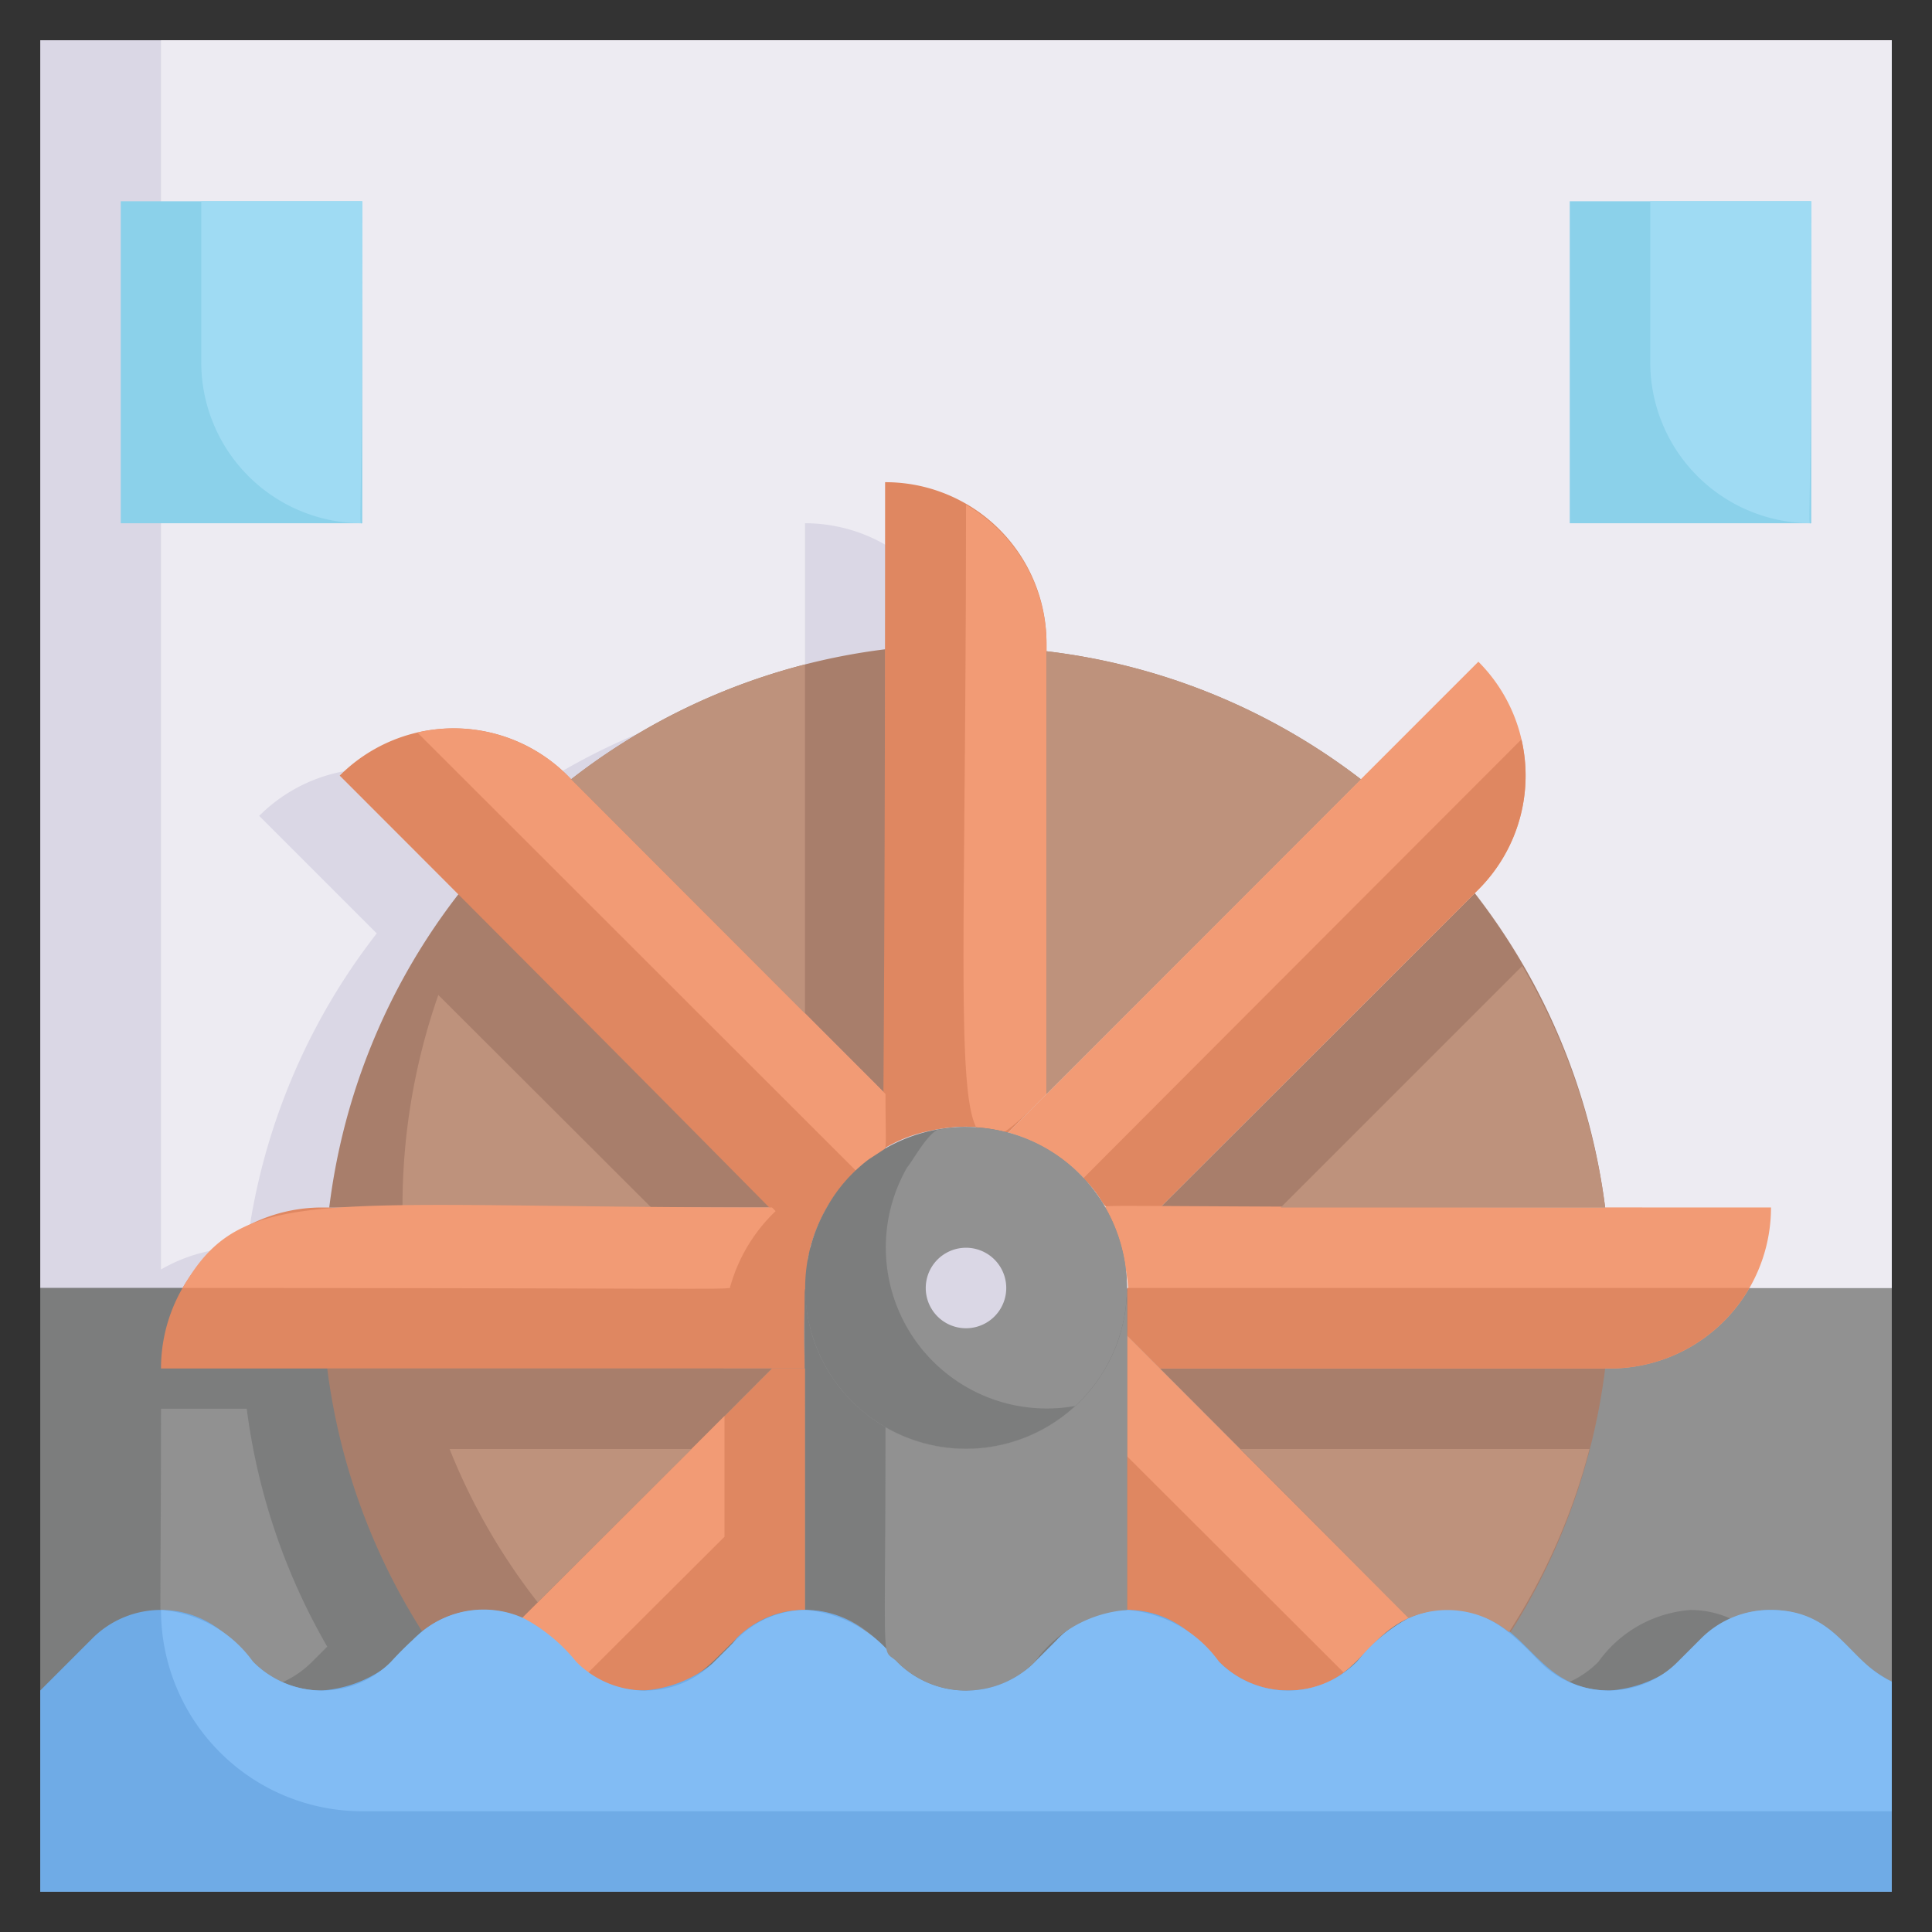 <svg xmlns="http://www.w3.org/2000/svg" viewBox="0 0 48 48"><rect x="0" y="0" width="48" height="48" fill="#333333" stroke="none"/><defs><style>.cls-1{fill:#7c7d7d;}.cls-2{fill:#919191;}.cls-3{fill:#dad7e5;}.cls-4{fill:#edebf2;}.cls-5{fill:#a87e6b;}.cls-6{fill:#df8761;}.cls-7{fill:#f29b75;}.cls-8{fill:#6fabe6;}.cls-9{fill:#82bcf4;}.cls-10{fill:#8bd1ea;}.cls-11{fill:#9fdbf3;}.cls-12{fill:#be927c;}</style></defs><title>Water mill</title><g id="Water_mill" data-name="Water mill"><rect class="cls-1" x="1" y="32" width="46" height="15"/><path class="cls-2" d="M6.13,35a15.87,15.87,0,0,0,2,5.91l-.38.38a2.41,2.41,0,0,1-3.42,0C3.88,40.88,4,41.85,4,35Z"/><path class="cls-2" d="M47,32V47H45c0-6.6.24-4.76-.71-5.71l-.58-.58A2.41,2.41,0,0,0,42,40a3.09,3.09,0,0,0-2.29,1.29,2.41,2.41,0,0,1-3.42,0,8.93,8.93,0,0,0-.76-.74A2.41,2.41,0,0,0,33,40.2a4.23,4.23,0,0,0-1.32,1.09,2.41,2.41,0,0,1-3.42,0l-.58-.58A2.41,2.41,0,0,0,26,40a3.09,3.09,0,0,0-2.29,1.29,2.41,2.41,0,0,1-3.42,0l-.58-.58A2.41,2.41,0,0,0,18,40a3.09,3.09,0,0,0-2.29,1.29,2.41,2.41,0,0,1-3.42,0,6,6,0,0,0-.72-.69L17.18,35H18a17.42,17.42,0,0,1,.08-2.77C18.17,31.89,15.94,32,47,32Z"/><rect class="cls-3" x="1" y="1" width="46" height="31"/><path class="cls-4" d="M47,1V32c-28,0-29,.11-28.86,0a0,0,0,0,1,0,0,4.25,4.25,0,0,1,.39-.94,4.19,4.19,0,0,1,.73-.91A4.26,4.26,0,0,1,21,29.14a3.77,3.77,0,0,1,2,0c.1,0,0,.06,1-1V17a4,4,0,0,0-4-4v4.13a15.87,15.87,0,0,0-7.81,3.23,4,4,0,0,0-5.75-.09l2.92,2.92A15.87,15.87,0,0,0,6.13,31,4,4,0,0,0,4,31.54V1Z"/><path class="cls-5" d="M39.88,34a15.9,15.9,0,0,1-2.35,6.55A2.41,2.41,0,0,0,35,40.2L28.82,34Z"/><path class="cls-5" d="M39.88,30H28.82l7.82-7.81A16,16,0,0,1,39.88,30Z"/><path class="cls-5" d="M22,16.13V27.18l-7.81-7.82A15.87,15.87,0,0,1,22,16.13Z"/><path class="cls-5" d="M19.18,34,13,40.2a2.41,2.41,0,0,0-2.5.35A15.89,15.89,0,0,1,8.13,34Z"/><path class="cls-6" d="M26,16V27.18l-.93.94c-.15.15-.59-.35-2.08,0a3.47,3.47,0,0,0-1,.4c-.1,0,0,.2,0-16.54A4,4,0,0,1,26,16Z"/><path class="cls-7" d="M26,16V27.18c-2.61,2.64-2,1.4-2-14.64A4,4,0,0,1,26,16Z"/><path class="cls-5" d="M33.81,19.36,26,27.18v-11A15.87,15.87,0,0,1,33.81,19.36Z"/><path class="cls-7" d="M36.73,22.1,28.82,30c-1.91,0-1,.19-1.9-.73a4.16,4.16,0,0,0-1.87-1.13c1.86-1.88,9.77-9.79,11.68-11.7A4,4,0,0,1,36.73,22.1Z"/><path class="cls-6" d="M36.73,22.1,28.82,30c-1.91,0-1,.19-1.9-.73C28.18,28,37.7,18.47,37.8,18.37A4,4,0,0,1,36.73,22.1Z"/><path class="cls-7" d="M44,30a4,4,0,0,1-4,4H28.82L28,33.18A5.41,5.41,0,0,0,27.46,30C27.46,29.91,27.26,30,44,30Z"/><path class="cls-6" d="M43.46,32A4,4,0,0,1,40,34H28.82L28,33.18V32Z"/><path class="cls-7" d="M35,40.2c-1.18.53-1.35,1.8-3,1.8-2,0-2-2-4-2V33.18Z"/><path class="cls-6" d="M33.39,41.56a2.41,2.41,0,0,1-3.1-.27l-.58-.58A2.41,2.41,0,0,0,28,40V36.18Z"/><path class="cls-6" d="M20.08,31.23A17.59,17.59,0,0,0,20,34H4a4,4,0,0,1,4-4H19.18C20.32,31.14,20.17,30.87,20.08,31.23Z"/><path class="cls-5" d="M19.18,30h-11a15.87,15.87,0,0,1,3.23-7.81Z"/><path class="cls-6" d="M22,27.18v1.36a4.07,4.07,0,0,0-1.85,2.4c-.1.1.7.74-11.71-11.67a4,4,0,0,1,5.75.09Z"/><path class="cls-7" d="M22,27.18c0,2.15.14,1-.73,1.91L10.37,18.2a4,4,0,0,1,3.73,1.07Z"/><path class="cls-1" d="M28,32a4,4,0,0,1-7.46,2h0a4,4,0,0,1,0-4,3.83,3.83,0,0,1,1.05-1.2s.4-.26.41-.27a4,4,0,0,1,3-.4h0A4,4,0,0,1,27.46,30,4.17,4.17,0,0,1,28,32Z"/><path class="cls-2" d="M26.72,34.93A4,4,0,0,1,22.54,29c.1-.1.47-.79.75-.93a4,4,0,0,1,1.76.07h0A4,4,0,0,1,26.72,34.93Z"/><path class="cls-1" d="M28,32v8a3.09,3.09,0,0,0-2.29,1.29,2.41,2.41,0,0,1-3.42,0L22,41a2.51,2.51,0,0,0-2-1c0-10.67-.05-7.74.08-7.23A3.88,3.88,0,0,0,20.54,34,4,4,0,0,0,28,32Z"/><path class="cls-6" d="M20,34v6c-2,0-2,2-4,2-1.68,0-1.85-1.28-3-1.8L19.18,34Z"/><path class="cls-7" d="M18,35.18v3l-3.39,3.38c-.61-.45-.89-1-1.64-1.36Z"/><path class="cls-8" d="M47,41.78V47H1V42l1.29-1.29a2.41,2.41,0,0,1,3.42,0l.58.58A2.41,2.41,0,0,0,8,42a3.09,3.09,0,0,0,2.29-1.29,2.41,2.41,0,0,1,3.42,0l.58.58A2.41,2.41,0,0,0,16,42a3.09,3.09,0,0,0,2.29-1.29,2.41,2.41,0,0,1,3.42,0l.58.58A2.41,2.41,0,0,0,24,42a3.09,3.09,0,0,0,2.29-1.29,2.41,2.41,0,0,1,3.42,0l.58.58A2.41,2.41,0,0,0,32,42c2,0,2-2,4-2s2,2,4,2a3.09,3.09,0,0,0,2.29-1.29,2.41,2.41,0,0,1,3.42,0A4.21,4.21,0,0,0,47,41.78Z"/><path class="cls-9" d="M47,41.78V45H9a5,5,0,0,1-5-5,3.09,3.09,0,0,1,2.29,1.29,2.41,2.41,0,0,0,3.42,0,8.93,8.93,0,0,1,.76-.74A2.41,2.41,0,0,1,13,40.2a4.23,4.23,0,0,1,1.32,1.09,2.41,2.41,0,0,0,3.42,0l.58-.58A2.41,2.41,0,0,1,20,40a3.09,3.09,0,0,1,2.29,1.29,2.41,2.41,0,0,0,3.42,0l.58-.58A2.41,2.41,0,0,1,28,40a3.09,3.09,0,0,1,2.29,1.29,2.41,2.41,0,0,0,3.42,0A4.17,4.17,0,0,1,35,40.2c1.65-.72,2.66.49,3.26,1.09a2.41,2.41,0,0,0,3.42,0l.58-.58A2.41,2.41,0,0,1,44,40C45.64,40,45.91,41.28,47,41.78Z"/><path class="cls-3" d="M25,32a1,1,0,0,0-2,0A1,1,0,0,0,25,32Z"/><rect class="cls-10" x="3" y="5" width="6" height="8"/><rect class="cls-10" x="39" y="5" width="6" height="8"/><path class="cls-11" d="M45,5c0,8.55-.1,8,0,8a4,4,0,0,1-4-4V5Z"/><path class="cls-11" d="M9,5c0,8.55-.1,8,0,8A4,4,0,0,1,5,9V5Z"/><path class="cls-2" d="M28,32v8a3.09,3.09,0,0,0-2.29,1.29,2.41,2.41,0,0,1-3.42,0c-.41-.41-.29.52-.29-5.83A4,4,0,0,0,28,32Z"/><path class="cls-12" d="M17.18,36l-3.82,3.81A15.48,15.48,0,0,1,11.17,36Z"/><path class="cls-12" d="M16.18,30H10a15.9,15.9,0,0,1,.89-5.28Z"/><path class="cls-12" d="M20,16.51v8.67l-5.81-5.82A15.86,15.86,0,0,1,20,16.51Z"/><path class="cls-12" d="M33.81,19.36,26,27.18v-11A15.87,15.87,0,0,1,33.81,19.36Z"/><path class="cls-12" d="M39.49,36a15.63,15.63,0,0,1-2,4.55A2.41,2.41,0,0,0,35,40.2L30.82,36Z"/><path class="cls-12" d="M39.88,30H31.82l6-6A15.88,15.88,0,0,1,39.88,30Z"/><path class="cls-7" d="M19.27,30.09a4.13,4.13,0,0,0-1.12,1.85c-.13.13,1.43.06-13.61.06,1.48-2.62,3.4-2,14.64-2Z"/></g></svg>